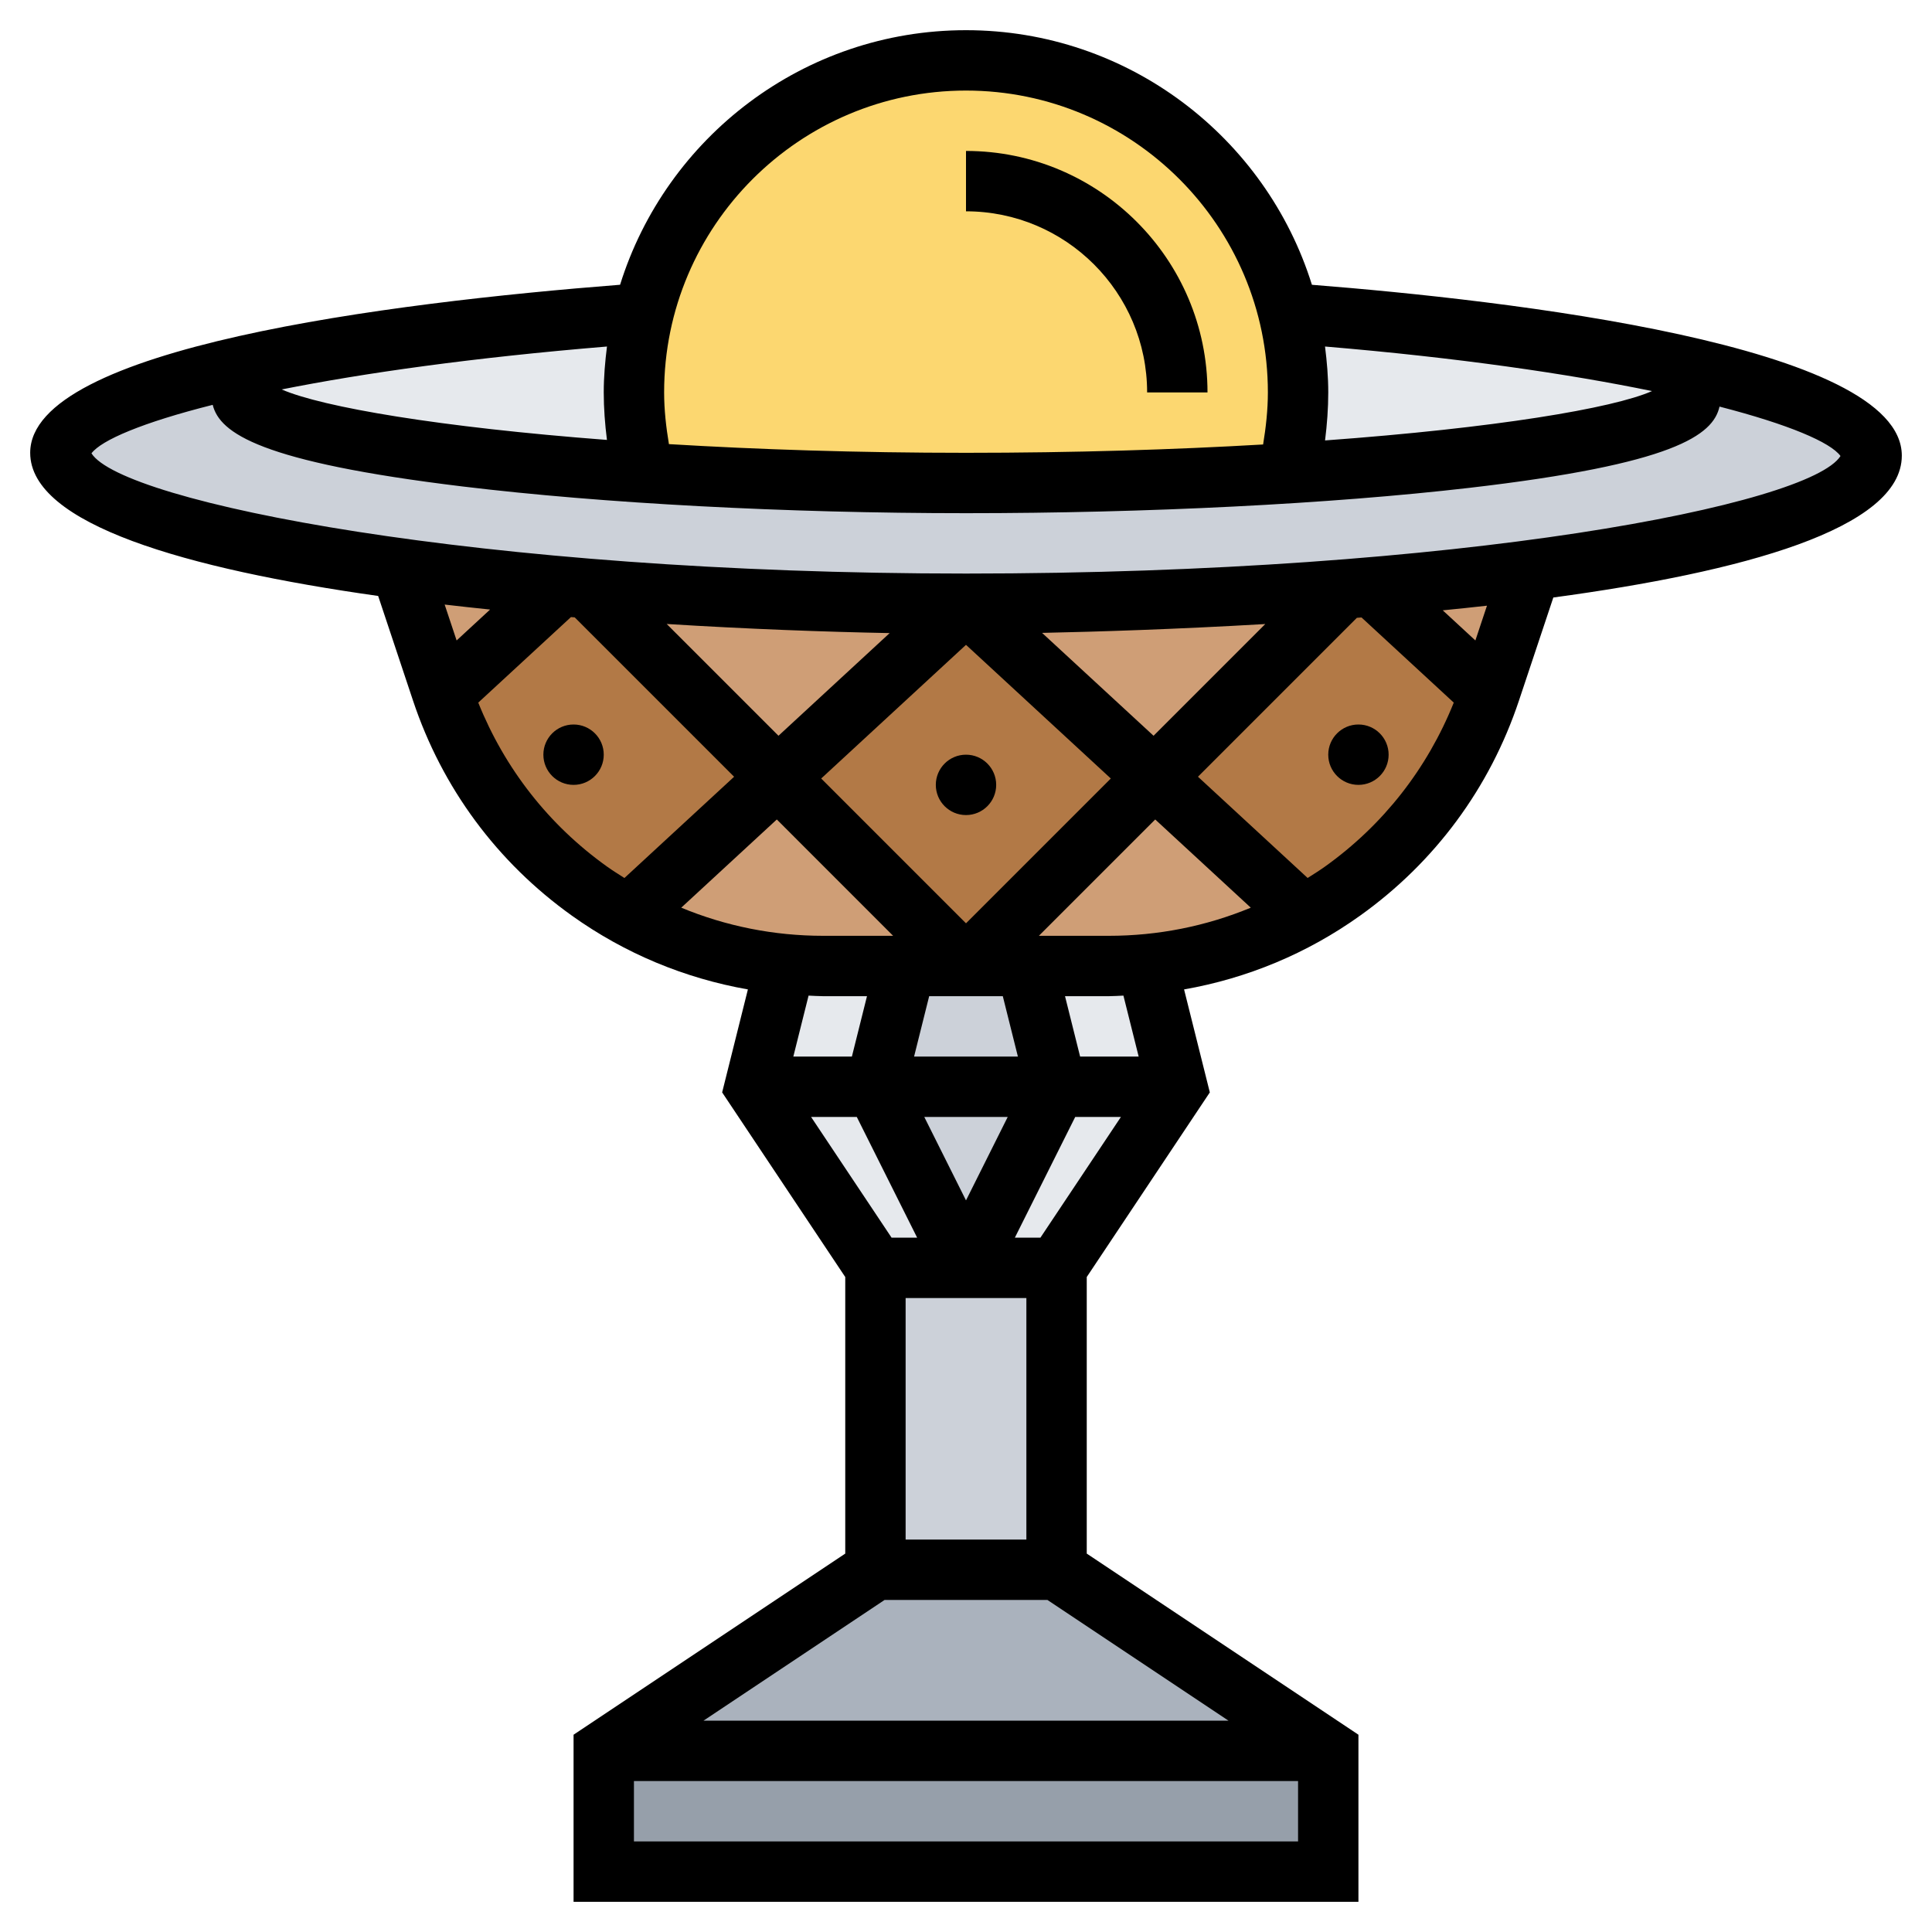 <svg id="_x33_0" enable-background="new 0 0 64 64" x="0px" y="0px" height="64" viewBox="0 0 64 64" width="64" xmlns="http://www.w3.org/2000/svg"><g><g><g><path d="m20 58h24v4h-24z" fill="#969faa"/></g><g><path d="m44 58h-24l9-6h6z" fill="#aab2bd"/></g><g><path d="m35 42v10h-6v-10h3z" fill="#ccd1d9"/></g><g><path d="m38 32 1 4h-4l-1-4h2.73c.42 0 .84-.02 1.26-.06z" fill="#e6e9ed"/></g><g><path d="m35 36-3 6-3-6z" fill="#ccd1d9"/></g><g><path d="m34 32 1 4h-6l1-4h2z" fill="#ccd1d9"/></g><g><path d="m29 42-4-6h4l3 6z" fill="#e6e9ed"/></g><g><path d="m26 32 .01-.06c.42.04.84.06 1.26.06h2.73l-1 4h-4z" fill="#e6e9ed"/></g><g><path d="m39 36-4 6h-3l3-6z" fill="#e6e9ed"/></g><g><path d="m38.24 25.76-6.24 6.24-6.24-6.24 6.24-5.76z" fill="#b27946"/></g><g><path d="m19.53 29.52c-2.24-1.59-3.91-3.83-4.86-6.52l3.87-3.57c.32.03.64.05.97.08l6.25 6.25-4.94 4.56c-.44-.24-.87-.51-1.29-.8z" fill="#b27946"/></g><g><path d="m49.33 23c-.9 2.62-2.59 4.9-4.86 6.52-.42.29-.85.56-1.29.8l-4.94-4.56 6.23-6.23v-.01c.34-.02.68-.05 1.01-.07z" fill="#b27946"/></g><g><path d="m18.54 19.43-3.87 3.57c-.01-.04-.03-.07-.04-.11l-1.35-4.04c1.64.22 3.4.42 5.26.58z" fill="#cf9e76"/></g><g><path d="m50.7 18.88v.01l-1.33 4c-.01.04-.03.07-.04.11l-3.85-3.55c1.85-.16 3.6-.35 5.22-.57z" fill="#cf9e76"/></g><g><path d="m44.47 19.52v.01l-6.23 6.23-6.24-5.76c4.33 0 8.59-.17 12.47-.48z" fill="#cf9e76"/></g><g><path d="m38.24 25.76 4.94 4.56c-.76.43-1.56.77-2.38 1.04-.91.29-1.85.49-2.81.58-.42.04-.84.06-1.26.06h-2.73-2z" fill="#cf9e76"/></g><g><path d="m32 20-6.24 5.76-6.25-6.25c3.89.31 8.15.49 12.49.49z" fill="#cf9e76"/></g><g><path d="m32 32h-2-2.73c-.42 0-.84-.02-1.26-.06-1.82-.17-3.59-.72-5.19-1.62l4.94-4.56z" fill="#cf9e76"/></g><g><path d="m56 12.2c3.64.83 6 1.83 6 2.89 0 1.55-4.57 2.9-11.3 3.79-1.62.22-3.37.41-5.22.57-.33.02-.67.05-1.01.07-3.88.31-8.14.48-12.47.48-4.34 0-8.6-.18-12.49-.49-.33-.03-.65-.05-.97-.08-1.86-.16-3.62-.36-5.26-.58-6.72-.92-11.28-2.3-11.28-3.85 0-1.06 2.35-2.04 6-2.84v.84c0 1.15 5.73 2.15 13.31 2.66 3.32.21 6.99.34 10.69.34s7.37-.12 10.69-.32c7.58-.48 13.31-1.44 13.31-2.59z" fill="#ccd1d9"/></g><g><path d="m21 13c0 .9.11 1.82.31 2.66-7.58-.51-13.31-1.51-13.31-2.66v-.84c3.53-.79 8.31-1.41 13.32-1.78-.21.84-.32 1.72-.32 2.62z" fill="#e6e9ed"/></g><g><path d="m42.69 10.38c5.01.37 9.77 1.01 13.31 1.82v.89c0 1.15-5.73 2.11-13.31 2.59.2-.84.31-1.78.31-2.68s-.11-1.78-.32-2.62z" fill="#e6e9ed"/></g><g><path d="m42.69 15.68c-3.32.2-6.99.32-10.69.32s-7.37-.13-10.69-.34c-.2-.84-.31-1.76-.31-2.66s.11-1.78.32-2.62c1.17-4.81 5.5-8.38 10.68-8.38s9.51 3.57 10.68 8.38c.21.84.32 1.72.32 2.62s-.11 1.84-.31 2.68z" fill="#fcd770"/></g></g><g><path d="m38 13h2c0-4.411-3.589-8-8-8v2c3.309 0 6 2.691 6 6z"/><path d="m63 15.093c0-3.67-13.138-5.154-19.541-5.659-1.522-4.881-6.083-8.434-11.459-8.434s-9.937 3.553-11.459 8.433c-7.618.595-19.541 2.085-19.541 5.567 0 2.369 5.188 3.846 11.527 4.742l1.154 3.464c.963 2.891 2.783 5.354 5.263 7.126 1.757 1.255 3.74 2.076 5.831 2.444l-.853 3.411 4.078 6.116v9.162l-9 6v5.535h26v-5.535l-9-6v-9.162l4.077-6.116-.853-3.411c2.091-.367 4.075-1.189 5.831-2.444 2.479-1.771 4.3-4.235 5.263-7.126l1.138-3.413c6.228-.842 11.544-2.27 11.544-4.7zm-8.275-2.138c-1.298.573-5.202 1.224-10.831 1.635.066-.526.106-1.06.106-1.59 0-.517-.044-1.022-.107-1.521 4.401.369 8.049.903 10.832 1.476zm-22.725-9.955c5.514 0 10 4.486 10 10 0 .581-.065 1.16-.158 1.724-2.936.17-6.242.276-9.842.276-3.597 0-6.904-.111-9.841-.288-.094-.563-.159-1.138-.159-1.712 0-5.514 4.486-10 10-10zm-11.894 11.573c-5.535-.421-9.415-1.083-10.776-1.672 2.725-.543 6.328-1.054 10.777-1.422-.063.499-.107 1.004-.107 1.521 0 .523.04 1.051.106 1.573zm14.591 38.427 6 4h-17.394l6-4zm-4.697-2v-8h4v8zm-1.618-14 2 4h-.847l-2.667-4zm2.236 0h2.764l-1.382 2.764zm3 4 2-4h1.514l-2.667 4zm-3.338-6 .5-2h2.439l.5 2zm-3.01-4c-1.633 0-3.223-.319-4.703-.932l3.166-2.922 3.853 3.854zm7.144 0 3.854-3.854 3.166 2.922c-1.48.613-3.07.932-4.704.932zm-2.414-.414-4.797-4.797 4.797-4.428 4.797 4.428zm2.52-9.621c1.812-.038 4.44-.12 7.394-.293l-3.701 3.701zm-8.732 3.408-3.703-3.703c2.695.168 5.249.261 7.386.302zm-10.662-3.157-.396-1.189c.498.058 1 .113 1.505.165zm.717 2.059 3.071-2.834c.041.003.082.007.124.01l5.28 5.28-3.633 3.354c-.194-.123-.389-.245-.577-.379-1.93-1.379-3.389-3.247-4.265-5.431zm11.427 9.725h1.45l-.5 2h-1.94l.505-2.019c.162.006.322.019.485.019zm-6.27 28v-2h22v2zm16.72-26h-1.94l-.5-2h1.45c.162 0 .323-.013.485-.019zm6.174-6.295c-.188.134-.383.256-.577.379l-3.633-3.354 5.264-5.264c.051-.004.103-.008.154-.012l3.056 2.821c-.877 2.184-2.336 4.052-4.264 5.43zm4.98-7.489-1.081-.998c.49-.048.978-.099 1.465-.154zm-16.874-2.216c-16.145 0-27.952-2.368-28.97-3.983.329-.435 1.675-1.017 4.016-1.606.234.938 1.578 1.892 8.278 2.704 4.647.562 10.725.885 16.676.885 5.998 0 12.074-.306 16.672-.839 6.782-.787 8.078-1.746 8.289-2.692 2.294.592 3.677 1.183 4.008 1.637-1.017 1.615-12.567 3.894-28.969 3.894z"/><circle cx="32" cy="26" r="1"/><circle cx="45" cy="25" r="1"/><circle cx="19" cy="25" r="1"/></g></g></svg>
